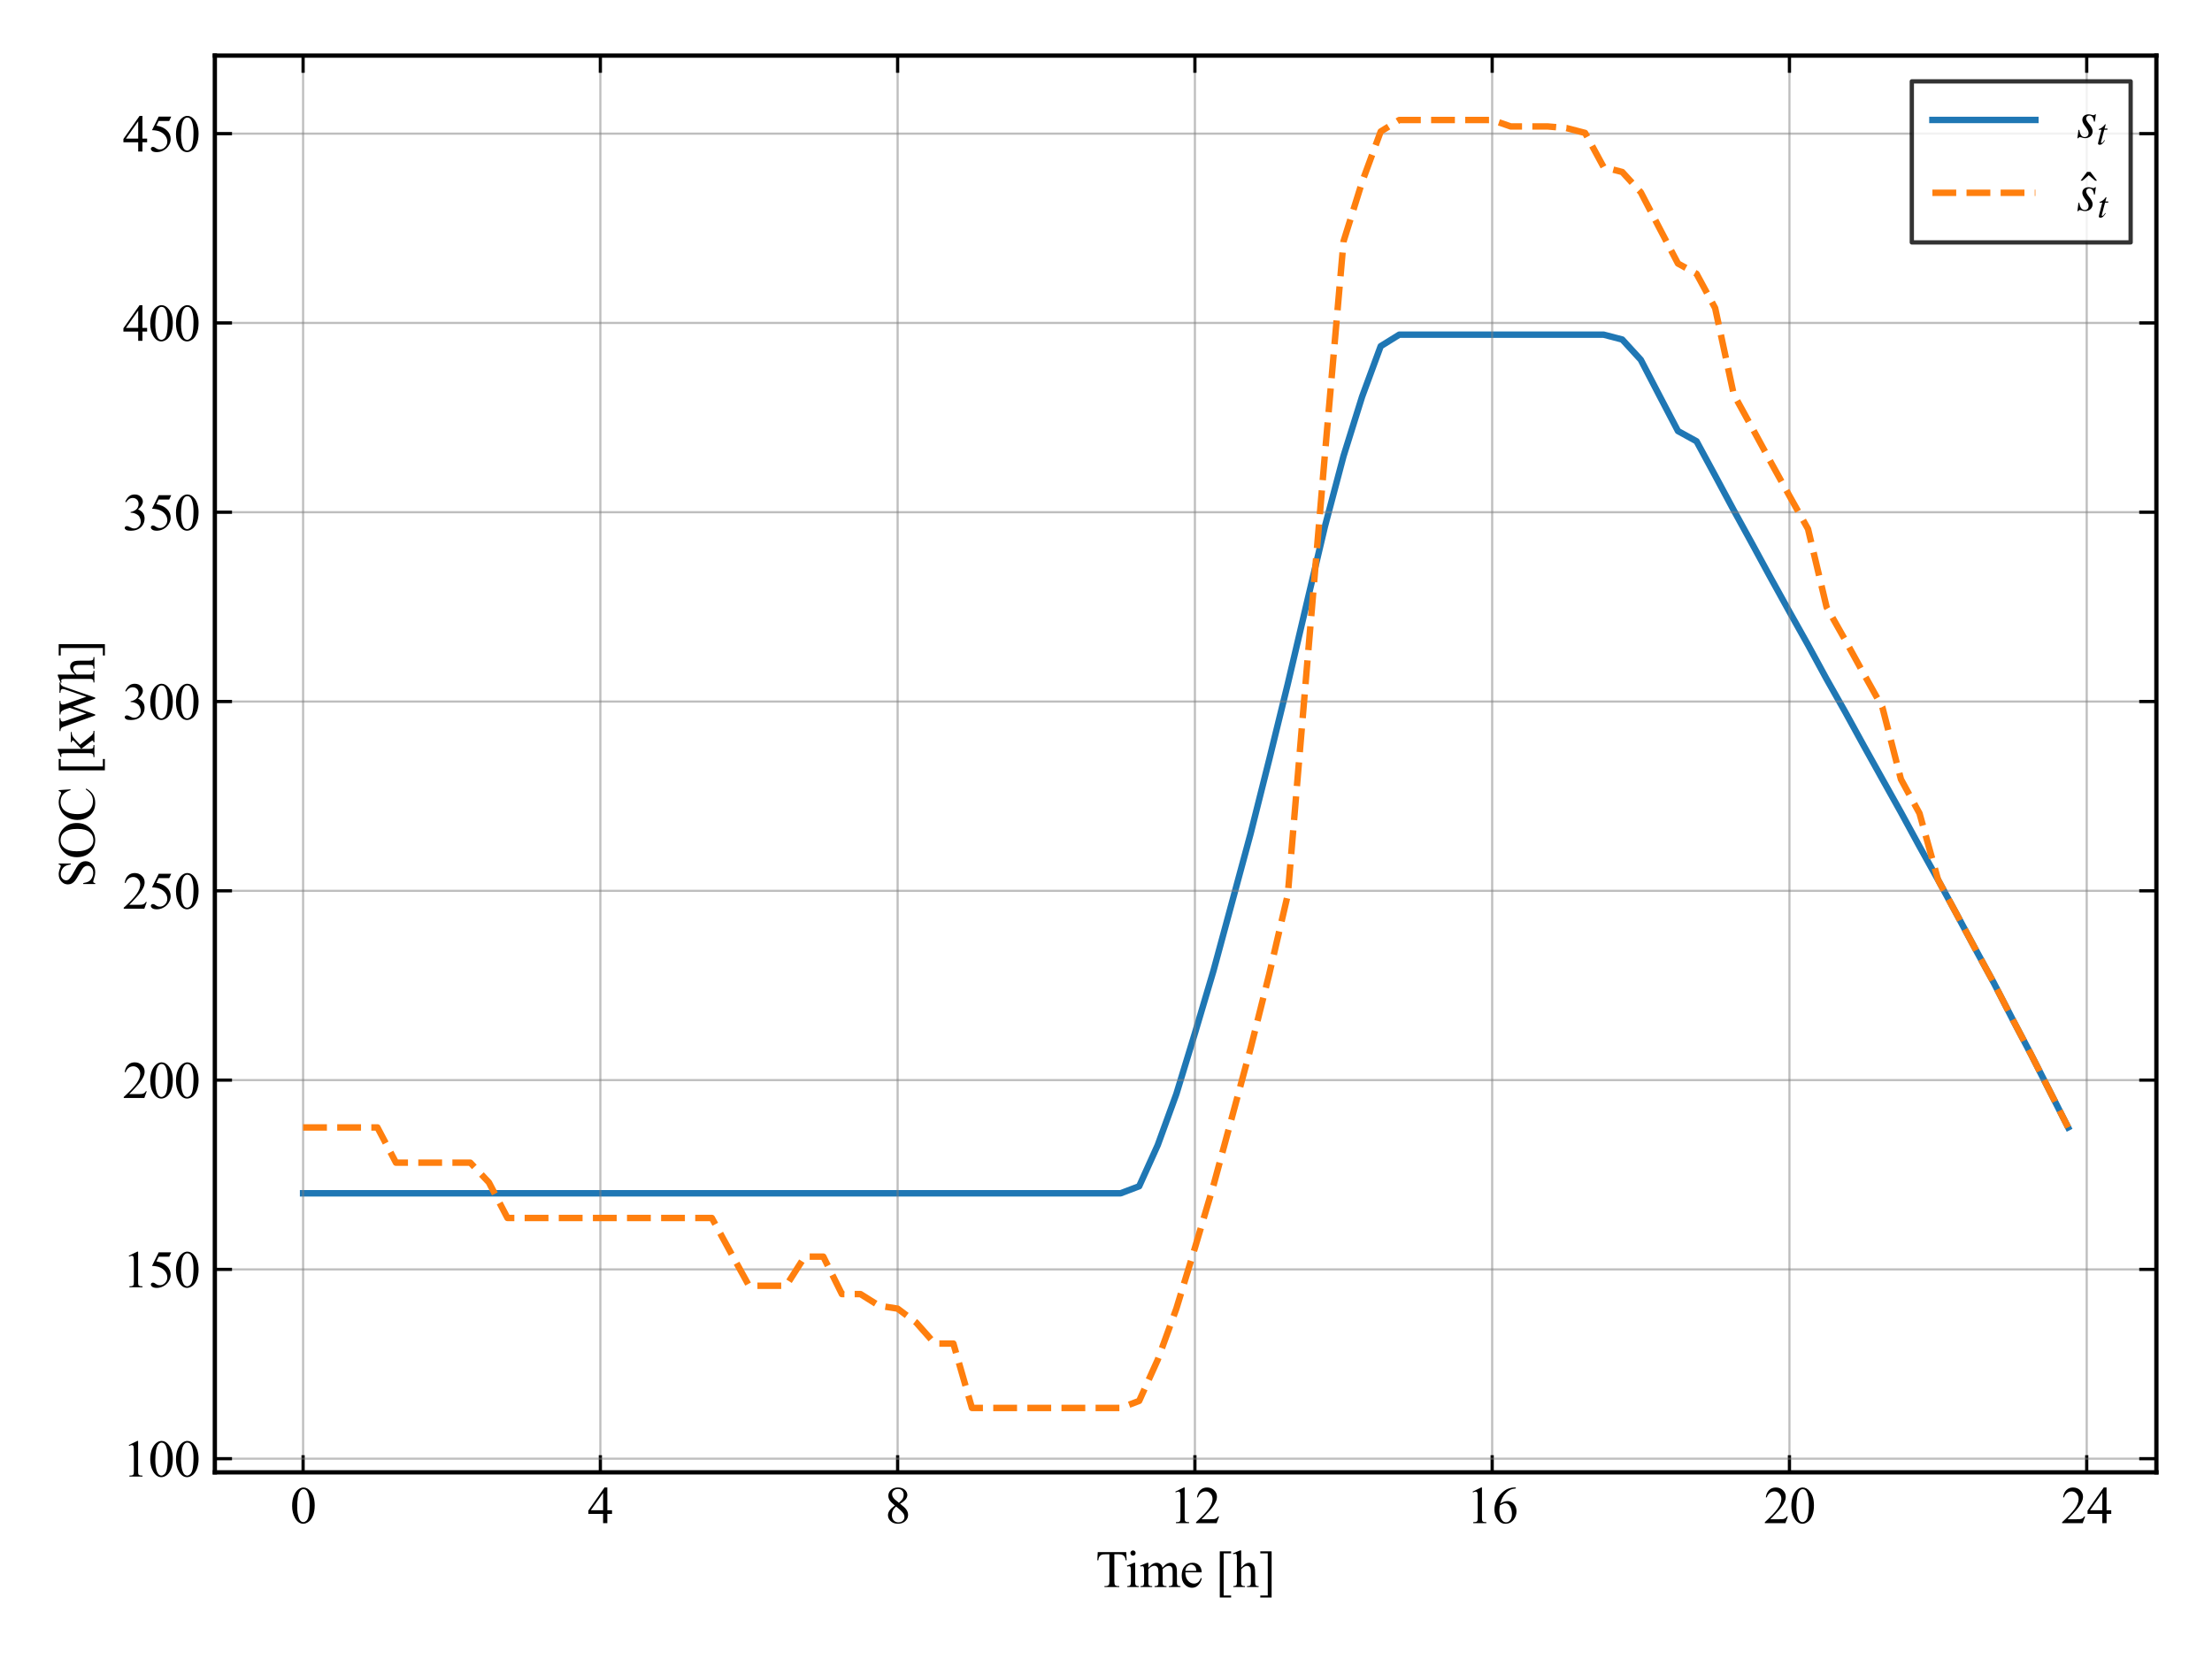 <?xml version="1.0" encoding="utf-8" standalone="no"?>
<!DOCTYPE svg PUBLIC "-//W3C//DTD SVG 1.1//EN"
  "http://www.w3.org/Graphics/SVG/1.1/DTD/svg11.dtd">
<svg xmlns:xlink="http://www.w3.org/1999/xlink" width="515.52pt" height="386.64pt" viewBox="0 0 515.52 386.64" xmlns="http://www.w3.org/2000/svg" version="1.1">
 <defs>
  <style type="text/css">*{stroke-linejoin: round; stroke-linecap: butt}</style>
 </defs>
 <g id="figure_1">
  <g id="patch_1">
   <path d="M 0 386.64 
L 515.52 386.64 
L 515.52 0 
L 0 0 
z
" style="fill: #ffffff"/>
  </g>
  <g id="axes_1">
   <g id="patch_2">
    <path d="M 50.07 343.14 
L 502.56 343.14 
L 502.56 12.96 
L 50.07 12.96 
z
" style="fill: #ffffff"/>
   </g>
   <g id="line2d_1">
    <path d="M 70.638 278.105 
L 74.968 278.105 
L 79.298 278.105 
L 83.628 278.105 
L 87.958 278.105 
L 92.288 278.105 
L 96.618 278.105 
L 100.948 278.105 
L 105.278 278.105 
L 109.608 278.105 
L 113.938 278.105 
L 118.268 278.105 
L 122.598 278.105 
L 126.928 278.105 
L 131.258 278.105 
L 135.588 278.105 
L 139.918 278.105 
L 144.249 278.105 
L 148.579 278.105 
L 152.909 278.105 
L 157.239 278.105 
L 161.569 278.105 
L 165.899 278.105 
L 170.229 278.105 
L 174.559 278.105 
L 178.889 278.105 
L 183.219 278.105 
L 187.549 278.105 
L 191.879 278.105 
L 196.209 278.105 
L 200.539 278.105 
L 204.869 278.105 
L 209.199 278.105 
L 213.529 278.105 
L 217.859 278.105 
L 222.189 278.105 
L 226.519 278.105 
L 230.849 278.105 
L 235.18 278.105 
L 239.51 278.105 
L 243.84 278.105 
L 248.17 278.105 
L 252.5 278.105 
L 256.83 278.105 
L 261.16 278.105 
L 265.49 276.462 
L 269.82 266.865 
L 274.15 254.979 
L 278.48 240.807 
L 282.81 226.225 
L 287.14 210.25 
L 291.47 194.247 
L 295.8 177.018 
L 300.13 159.362 
L 304.46 140.954 
L 308.79 122.644 
L 313.12 106.28 
L 317.45 92.43 
L 321.781 80.681 
L 326.111 77.995 
L 330.441 77.995 
L 334.771 77.995 
L 339.101 77.995 
L 343.431 77.995 
L 347.761 77.995 
L 352.091 77.995 
L 356.421 77.995 
L 360.751 77.995 
L 365.081 77.995 
L 369.411 77.995 
L 373.741 77.995 
L 378.071 79.124 
L 382.401 83.852 
L 386.731 92.178 
L 391.061 100.456 
L 395.391 102.842 
L 399.721 110.835 
L 404.051 118.906 
L 408.381 126.786 
L 412.712 134.755 
L 417.042 142.577 
L 421.372 150.295 
L 425.702 158.264 
L 430.032 165.916 
L 434.362 173.795 
L 438.692 181.57 
L 443.022 189.311 
L 447.352 197.269 
L 451.682 205.055 
L 456.012 213.049 
L 460.342 221.12 
L 464.672 229.065 
L 469.002 237.478 
L 473.332 245.699 
L 477.662 254.214 
L 481.992 262.752 
" clip-path="url(#pd83397cc0a)" style="fill: none; stroke: #1f77b4; stroke-width: 1.5; stroke-linecap: square"/>
   </g>
   <g id="matplotlib.axis_1">
    <g id="xtick_1">
     <g id="line2d_2">
      <path d="M 70.638 343.14 
L 70.638 12.96 
" clip-path="url(#pd83397cc0a)" style="fill: none; stroke: #7f7f7f; stroke-opacity: 0.5; stroke-width: 0.5; stroke-linecap: square"/>
     </g>
     <g id="line2d_3">
      <defs>
       <path id="me943cf4d02" d="M 0 0 
L 0 -4 
" style="stroke: #000000; stroke-width: 0.75"/>
      </defs>
      <g>
       <use xlink:href="#me943cf4d02" x="70.638" y="343.14" style="stroke: #000000; stroke-width: 0.75"/>
      </g>
     </g>
     <g id="line2d_4">
      <defs>
       <path id="made4b4c182" d="M 0 0 
L 0 4 
" style="stroke: #000000; stroke-width: 0.75"/>
      </defs>
      <g>
       <use xlink:href="#made4b4c182" x="70.638" y="12.96" style="stroke: #000000; stroke-width: 0.75"/>
      </g>
     </g>
     <g id="text_1">
      <!-- 0 -->
      <g transform="translate(67.638 354.973) scale(0.12 -0.12)">
       <defs>
        <path id="TimesNewRomanPSMT-30" d="M 231 2094 
Q 231 2819 450 3342 
Q 669 3866 1031 4122 
Q 1313 4325 1613 4325 
Q 2100 4325 2488 3828 
Q 2972 3213 2972 2159 
Q 2972 1422 2759 906 
Q 2547 391 2217 158 
Q 1888 -75 1581 -75 
Q 975 -75 572 641 
Q 231 1244 231 2094 
z
M 844 2016 
Q 844 1141 1059 588 
Q 1238 122 1591 122 
Q 1759 122 1940 273 
Q 2122 425 2216 781 
Q 2359 1319 2359 2297 
Q 2359 3022 2209 3506 
Q 2097 3866 1919 4016 
Q 1791 4119 1609 4119 
Q 1397 4119 1231 3928 
Q 1006 3669 925 3112 
Q 844 2556 844 2016 
z
" transform="scale(0.016)"/>
       </defs>
       <use xlink:href="#TimesNewRomanPSMT-30"/>
      </g>
     </g>
    </g>
    <g id="xtick_2">
     <g id="line2d_5">
      <path d="M 139.918 343.14 
L 139.918 12.96 
" clip-path="url(#pd83397cc0a)" style="fill: none; stroke: #7f7f7f; stroke-opacity: 0.5; stroke-width: 0.5; stroke-linecap: square"/>
     </g>
     <g id="line2d_6">
      <g>
       <use xlink:href="#me943cf4d02" x="139.918" y="343.14" style="stroke: #000000; stroke-width: 0.75"/>
      </g>
     </g>
     <g id="line2d_7">
      <g>
       <use xlink:href="#made4b4c182" x="139.918" y="12.96" style="stroke: #000000; stroke-width: 0.75"/>
      </g>
     </g>
     <g id="text_2">
      <!-- 4 -->
      <g transform="translate(136.918 354.973) scale(0.12 -0.12)">
       <defs>
        <path id="TimesNewRomanPSMT-34" d="M 2978 1563 
L 2978 1119 
L 2409 1119 
L 2409 0 
L 1894 0 
L 1894 1119 
L 100 1119 
L 100 1519 
L 2066 4325 
L 2409 4325 
L 2409 1563 
L 2978 1563 
z
M 1894 1563 
L 1894 3666 
L 406 1563 
L 1894 1563 
z
" transform="scale(0.016)"/>
       </defs>
       <use xlink:href="#TimesNewRomanPSMT-34"/>
      </g>
     </g>
    </g>
    <g id="xtick_3">
     <g id="line2d_8">
      <path d="M 209.199 343.14 
L 209.199 12.96 
" clip-path="url(#pd83397cc0a)" style="fill: none; stroke: #7f7f7f; stroke-opacity: 0.5; stroke-width: 0.5; stroke-linecap: square"/>
     </g>
     <g id="line2d_9">
      <g>
       <use xlink:href="#me943cf4d02" x="209.199" y="343.14" style="stroke: #000000; stroke-width: 0.75"/>
      </g>
     </g>
     <g id="line2d_10">
      <g>
       <use xlink:href="#made4b4c182" x="209.199" y="12.96" style="stroke: #000000; stroke-width: 0.75"/>
      </g>
     </g>
     <g id="text_3">
      <!-- 8 -->
      <g transform="translate(206.199 354.973) scale(0.12 -0.12)">
       <defs>
        <path id="TimesNewRomanPSMT-38" d="M 1228 2134 
Q 725 2547 579 2797 
Q 434 3047 434 3316 
Q 434 3728 753 4026 
Q 1072 4325 1600 4325 
Q 2113 4325 2425 4047 
Q 2738 3769 2738 3413 
Q 2738 3175 2569 2928 
Q 2400 2681 1866 2347 
Q 2416 1922 2594 1678 
Q 2831 1359 2831 1006 
Q 2831 559 2490 242 
Q 2150 -75 1597 -75 
Q 994 -75 656 303 
Q 388 606 388 966 
Q 388 1247 577 1523 
Q 766 1800 1228 2134 
z
M 1719 2469 
Q 2094 2806 2194 3001 
Q 2294 3197 2294 3444 
Q 2294 3772 2109 3958 
Q 1925 4144 1606 4144 
Q 1288 4144 1088 3959 
Q 888 3775 888 3528 
Q 888 3366 970 3203 
Q 1053 3041 1206 2894 
L 1719 2469 
z
M 1375 2016 
Q 1116 1797 991 1539 
Q 866 1281 866 981 
Q 866 578 1086 336 
Q 1306 94 1647 94 
Q 1984 94 2187 284 
Q 2391 475 2391 747 
Q 2391 972 2272 1150 
Q 2050 1481 1375 2016 
z
" transform="scale(0.016)"/>
       </defs>
       <use xlink:href="#TimesNewRomanPSMT-38"/>
      </g>
     </g>
    </g>
    <g id="xtick_4">
     <g id="line2d_11">
      <path d="M 278.48 343.14 
L 278.48 12.96 
" clip-path="url(#pd83397cc0a)" style="fill: none; stroke: #7f7f7f; stroke-opacity: 0.5; stroke-width: 0.5; stroke-linecap: square"/>
     </g>
     <g id="line2d_12">
      <g>
       <use xlink:href="#me943cf4d02" x="278.48" y="343.14" style="stroke: #000000; stroke-width: 0.75"/>
      </g>
     </g>
     <g id="line2d_13">
      <g>
       <use xlink:href="#made4b4c182" x="278.48" y="12.96" style="stroke: #000000; stroke-width: 0.75"/>
      </g>
     </g>
     <g id="text_4">
      <!-- 12 -->
      <g transform="translate(272.48 354.973) scale(0.12 -0.12)">
       <defs>
        <path id="TimesNewRomanPSMT-31" d="M 750 3822 
L 1781 4325 
L 1884 4325 
L 1884 747 
Q 1884 391 1914 303 
Q 1944 216 2037 169 
Q 2131 122 2419 116 
L 2419 0 
L 825 0 
L 825 116 
Q 1125 122 1212 167 
Q 1300 213 1334 289 
Q 1369 366 1369 747 
L 1369 3034 
Q 1369 3497 1338 3628 
Q 1316 3728 1258 3775 
Q 1200 3822 1119 3822 
Q 1003 3822 797 3725 
L 750 3822 
z
" transform="scale(0.016)"/>
        <path id="TimesNewRomanPSMT-32" d="M 2934 816 
L 2638 0 
L 138 0 
L 138 116 
Q 1241 1122 1691 1759 
Q 2141 2397 2141 2925 
Q 2141 3328 1894 3587 
Q 1647 3847 1303 3847 
Q 991 3847 742 3664 
Q 494 3481 375 3128 
L 259 3128 
Q 338 3706 661 4015 
Q 984 4325 1469 4325 
Q 1984 4325 2329 3994 
Q 2675 3663 2675 3213 
Q 2675 2891 2525 2569 
Q 2294 2063 1775 1497 
Q 997 647 803 472 
L 1909 472 
Q 2247 472 2383 497 
Q 2519 522 2628 598 
Q 2738 675 2819 816 
L 2934 816 
z
" transform="scale(0.016)"/>
       </defs>
       <use xlink:href="#TimesNewRomanPSMT-31"/>
       <use xlink:href="#TimesNewRomanPSMT-32" transform="translate(50 0)"/>
      </g>
     </g>
    </g>
    <g id="xtick_5">
     <g id="line2d_14">
      <path d="M 347.761 343.14 
L 347.761 12.96 
" clip-path="url(#pd83397cc0a)" style="fill: none; stroke: #7f7f7f; stroke-opacity: 0.5; stroke-width: 0.5; stroke-linecap: square"/>
     </g>
     <g id="line2d_15">
      <g>
       <use xlink:href="#me943cf4d02" x="347.761" y="343.14" style="stroke: #000000; stroke-width: 0.75"/>
      </g>
     </g>
     <g id="line2d_16">
      <g>
       <use xlink:href="#made4b4c182" x="347.761" y="12.96" style="stroke: #000000; stroke-width: 0.75"/>
      </g>
     </g>
     <g id="text_5">
      <!-- 16 -->
      <g transform="translate(341.761 354.973) scale(0.12 -0.12)">
       <defs>
        <path id="TimesNewRomanPSMT-36" d="M 2869 4325 
L 2869 4209 
Q 2456 4169 2195 4045 
Q 1934 3922 1679 3669 
Q 1425 3416 1258 3105 
Q 1091 2794 978 2366 
Q 1428 2675 1881 2675 
Q 2316 2675 2634 2325 
Q 2953 1975 2953 1425 
Q 2953 894 2631 456 
Q 2244 -75 1606 -75 
Q 1172 -75 869 213 
Q 275 772 275 1663 
Q 275 2231 503 2743 
Q 731 3256 1154 3653 
Q 1578 4050 1965 4187 
Q 2353 4325 2688 4325 
L 2869 4325 
z
M 925 2138 
Q 869 1716 869 1456 
Q 869 1156 980 804 
Q 1091 453 1309 247 
Q 1469 100 1697 100 
Q 1969 100 2183 356 
Q 2397 613 2397 1088 
Q 2397 1622 2184 2012 
Q 1972 2403 1581 2403 
Q 1463 2403 1327 2353 
Q 1191 2303 925 2138 
z
" transform="scale(0.016)"/>
       </defs>
       <use xlink:href="#TimesNewRomanPSMT-31"/>
       <use xlink:href="#TimesNewRomanPSMT-36" transform="translate(50 0)"/>
      </g>
     </g>
    </g>
    <g id="xtick_6">
     <g id="line2d_17">
      <path d="M 417.042 343.14 
L 417.042 12.96 
" clip-path="url(#pd83397cc0a)" style="fill: none; stroke: #7f7f7f; stroke-opacity: 0.5; stroke-width: 0.5; stroke-linecap: square"/>
     </g>
     <g id="line2d_18">
      <g>
       <use xlink:href="#me943cf4d02" x="417.042" y="343.14" style="stroke: #000000; stroke-width: 0.75"/>
      </g>
     </g>
     <g id="line2d_19">
      <g>
       <use xlink:href="#made4b4c182" x="417.042" y="12.96" style="stroke: #000000; stroke-width: 0.75"/>
      </g>
     </g>
     <g id="text_6">
      <!-- 20 -->
      <g transform="translate(411.042 354.973) scale(0.12 -0.12)">
       <use xlink:href="#TimesNewRomanPSMT-32"/>
       <use xlink:href="#TimesNewRomanPSMT-30" transform="translate(50 0)"/>
      </g>
     </g>
    </g>
    <g id="xtick_7">
     <g id="line2d_20">
      <path d="M 486.322 343.14 
L 486.322 12.96 
" clip-path="url(#pd83397cc0a)" style="fill: none; stroke: #7f7f7f; stroke-opacity: 0.5; stroke-width: 0.5; stroke-linecap: square"/>
     </g>
     <g id="line2d_21">
      <g>
       <use xlink:href="#me943cf4d02" x="486.322" y="343.14" style="stroke: #000000; stroke-width: 0.75"/>
      </g>
     </g>
     <g id="line2d_22">
      <g>
       <use xlink:href="#made4b4c182" x="486.322" y="12.96" style="stroke: #000000; stroke-width: 0.75"/>
      </g>
     </g>
     <g id="text_7">
      <!-- 24 -->
      <g transform="translate(480.322 354.973) scale(0.12 -0.12)">
       <use xlink:href="#TimesNewRomanPSMT-32"/>
       <use xlink:href="#TimesNewRomanPSMT-34" transform="translate(50 0)"/>
      </g>
     </g>
    </g>
    <g id="text_8">
     <!-- Time [h] -->
     <g transform="translate(255.368 369.872) scale(0.12 -0.12)">
      <defs>
       <path id="TimesNewRomanPSMT-54" d="M 3703 4238 
L 3750 3244 
L 3631 3244 
Q 3597 3506 3538 3619 
Q 3441 3800 3280 3886 
Q 3119 3972 2856 3972 
L 2259 3972 
L 2259 734 
Q 2259 344 2344 247 
Q 2463 116 2709 116 
L 2856 116 
L 2856 0 
L 1059 0 
L 1059 116 
L 1209 116 
Q 1478 116 1591 278 
Q 1659 378 1659 734 
L 1659 3972 
L 1150 3972 
Q 853 3972 728 3928 
Q 566 3869 450 3700 
Q 334 3531 313 3244 
L 194 3244 
L 244 4238 
L 3703 4238 
z
" transform="scale(0.016)"/>
       <path id="TimesNewRomanPSMT-69" d="M 928 4444 
Q 1059 4444 1151 4351 
Q 1244 4259 1244 4128 
Q 1244 3997 1151 3903 
Q 1059 3809 928 3809 
Q 797 3809 703 3903 
Q 609 3997 609 4128 
Q 609 4259 701 4351 
Q 794 4444 928 4444 
z
M 1188 2947 
L 1188 647 
Q 1188 378 1227 289 
Q 1266 200 1342 156 
Q 1419 113 1622 113 
L 1622 0 
L 231 0 
L 231 113 
Q 441 113 512 153 
Q 584 194 626 287 
Q 669 381 669 647 
L 669 1750 
Q 669 2216 641 2353 
Q 619 2453 572 2492 
Q 525 2531 444 2531 
Q 356 2531 231 2484 
L 188 2597 
L 1050 2947 
L 1188 2947 
z
" transform="scale(0.016)"/>
       <path id="TimesNewRomanPSMT-6d" d="M 1050 2338 
Q 1363 2650 1419 2697 
Q 1559 2816 1721 2881 
Q 1884 2947 2044 2947 
Q 2313 2947 2506 2790 
Q 2700 2634 2766 2338 
Q 3088 2713 3309 2830 
Q 3531 2947 3766 2947 
Q 3994 2947 4170 2830 
Q 4347 2713 4450 2447 
Q 4519 2266 4519 1878 
L 4519 647 
Q 4519 378 4559 278 
Q 4591 209 4675 161 
Q 4759 113 4950 113 
L 4950 0 
L 3538 0 
L 3538 113 
L 3597 113 
Q 3781 113 3884 184 
Q 3956 234 3988 344 
Q 4000 397 4000 647 
L 4000 1878 
Q 4000 2228 3916 2372 
Q 3794 2572 3525 2572 
Q 3359 2572 3192 2489 
Q 3025 2406 2788 2181 
L 2781 2147 
L 2788 2013 
L 2788 647 
Q 2788 353 2820 281 
Q 2853 209 2943 161 
Q 3034 113 3253 113 
L 3253 0 
L 1806 0 
L 1806 113 
Q 2044 113 2133 169 
Q 2222 225 2256 338 
Q 2272 391 2272 647 
L 2272 1878 
Q 2272 2228 2169 2381 
Q 2031 2581 1784 2581 
Q 1616 2581 1450 2491 
Q 1191 2353 1050 2181 
L 1050 647 
Q 1050 366 1089 281 
Q 1128 197 1204 155 
Q 1281 113 1516 113 
L 1516 0 
L 100 0 
L 100 113 
Q 297 113 375 155 
Q 453 197 493 289 
Q 534 381 534 647 
L 534 1741 
Q 534 2213 506 2350 
Q 484 2453 437 2492 
Q 391 2531 309 2531 
Q 222 2531 100 2484 
L 53 2597 
L 916 2947 
L 1050 2947 
L 1050 2338 
z
" transform="scale(0.016)"/>
       <path id="TimesNewRomanPSMT-65" d="M 681 1784 
Q 678 1147 991 784 
Q 1303 422 1725 422 
Q 2006 422 2214 576 
Q 2422 731 2563 1106 
L 2659 1044 
Q 2594 616 2278 264 
Q 1963 -88 1488 -88 
Q 972 -88 605 314 
Q 238 716 238 1394 
Q 238 2128 614 2539 
Q 991 2950 1559 2950 
Q 2041 2950 2350 2633 
Q 2659 2316 2659 1784 
L 681 1784 
z
M 681 1966 
L 2006 1966 
Q 1991 2241 1941 2353 
Q 1863 2528 1708 2628 
Q 1553 2728 1384 2728 
Q 1125 2728 920 2526 
Q 716 2325 681 1966 
z
" transform="scale(0.016)"/>
       <path id="TimesNewRomanPSMT-20" transform="scale(0.016)"/>
       <path id="TimesNewRomanPSMT-5b" d="M 1900 -1269 
L 525 -1269 
L 525 4334 
L 1900 4334 
L 1900 4088 
L 994 4088 
L 994 -1025 
L 1900 -1025 
L 1900 -1269 
z
" transform="scale(0.016)"/>
       <path id="TimesNewRomanPSMT-68" d="M 1041 4444 
L 1041 2350 
Q 1388 2731 1591 2839 
Q 1794 2947 1997 2947 
Q 2241 2947 2416 2812 
Q 2591 2678 2675 2391 
Q 2734 2191 2734 1659 
L 2734 647 
Q 2734 375 2778 275 
Q 2809 200 2884 156 
Q 2959 113 3159 113 
L 3159 0 
L 1753 0 
L 1753 113 
L 1819 113 
Q 2019 113 2097 173 
Q 2175 234 2206 353 
Q 2216 403 2216 647 
L 2216 1659 
Q 2216 2128 2167 2275 
Q 2119 2422 2012 2495 
Q 1906 2569 1756 2569 
Q 1603 2569 1437 2487 
Q 1272 2406 1041 2159 
L 1041 647 
Q 1041 353 1073 281 
Q 1106 209 1195 161 
Q 1284 113 1503 113 
L 1503 0 
L 84 0 
L 84 113 
Q 275 113 384 172 
Q 447 203 484 290 
Q 522 378 522 647 
L 522 3238 
Q 522 3728 498 3840 
Q 475 3953 426 3993 
Q 378 4034 297 4034 
Q 231 4034 84 3984 
L 41 4094 
L 897 4444 
L 1041 4444 
z
" transform="scale(0.016)"/>
       <path id="TimesNewRomanPSMT-5d" d="M 234 4334 
L 1609 4334 
L 1609 -1272 
L 234 -1272 
L 234 -1025 
L 1141 -1025 
L 1141 4088 
L 234 4088 
L 234 4334 
z
" transform="scale(0.016)"/>
      </defs>
      <use xlink:href="#TimesNewRomanPSMT-54"/>
      <use xlink:href="#TimesNewRomanPSMT-69" transform="translate(57.584 0)"/>
      <use xlink:href="#TimesNewRomanPSMT-6d" transform="translate(85.367 0)"/>
      <use xlink:href="#TimesNewRomanPSMT-65" transform="translate(163.15 0)"/>
      <use xlink:href="#TimesNewRomanPSMT-20" transform="translate(207.535 0)"/>
      <use xlink:href="#TimesNewRomanPSMT-5b" transform="translate(232.535 0)"/>
      <use xlink:href="#TimesNewRomanPSMT-68" transform="translate(265.836 0)"/>
      <use xlink:href="#TimesNewRomanPSMT-5d" transform="translate(315.836 0)"/>
     </g>
    </g>
   </g>
   <g id="matplotlib.axis_2">
    <g id="ytick_1">
     <g id="line2d_23">
      <path d="M 50.07 339.955 
L 502.56 339.955 
" clip-path="url(#pd83397cc0a)" style="fill: none; stroke: #7f7f7f; stroke-opacity: 0.5; stroke-width: 0.5; stroke-linecap: square"/>
     </g>
     <g id="line2d_24">
      <defs>
       <path id="m5578204668" d="M 0 0 
L 4 0 
" style="stroke: #000000; stroke-width: 0.75"/>
      </defs>
      <g>
       <use xlink:href="#m5578204668" x="50.07" y="339.955" style="stroke: #000000; stroke-width: 0.75"/>
      </g>
     </g>
     <g id="line2d_25">
      <defs>
       <path id="m1deb7773ed" d="M 0 0 
L -4 0 
" style="stroke: #000000; stroke-width: 0.75"/>
      </defs>
      <g>
       <use xlink:href="#m1deb7773ed" x="502.56" y="339.955" style="stroke: #000000; stroke-width: 0.75"/>
      </g>
     </g>
     <g id="text_9">
      <!-- 100 -->
      <g transform="translate(28.57 344.121) scale(0.12 -0.12)">
       <use xlink:href="#TimesNewRomanPSMT-31"/>
       <use xlink:href="#TimesNewRomanPSMT-30" transform="translate(50 0)"/>
       <use xlink:href="#TimesNewRomanPSMT-30" transform="translate(100 0)"/>
      </g>
     </g>
    </g>
    <g id="ytick_2">
     <g id="line2d_26">
      <path d="M 50.07 295.839 
L 502.56 295.839 
" clip-path="url(#pd83397cc0a)" style="fill: none; stroke: #7f7f7f; stroke-opacity: 0.5; stroke-width: 0.5; stroke-linecap: square"/>
     </g>
     <g id="line2d_27">
      <g>
       <use xlink:href="#m5578204668" x="50.07" y="295.839" style="stroke: #000000; stroke-width: 0.75"/>
      </g>
     </g>
     <g id="line2d_28">
      <g>
       <use xlink:href="#m1deb7773ed" x="502.56" y="295.839" style="stroke: #000000; stroke-width: 0.75"/>
      </g>
     </g>
     <g id="text_10">
      <!-- 150 -->
      <g transform="translate(28.57 300.005) scale(0.12 -0.12)">
       <defs>
        <path id="TimesNewRomanPSMT-35" d="M 2778 4238 
L 2534 3706 
L 1259 3706 
L 981 3138 
Q 1809 3016 2294 2522 
Q 2709 2097 2709 1522 
Q 2709 1188 2573 903 
Q 2438 619 2231 419 
Q 2025 219 1772 97 
Q 1413 -75 1034 -75 
Q 653 -75 479 54 
Q 306 184 306 341 
Q 306 428 378 495 
Q 450 563 559 563 
Q 641 563 702 538 
Q 763 513 909 409 
Q 1144 247 1384 247 
Q 1750 247 2026 523 
Q 2303 800 2303 1197 
Q 2303 1581 2056 1914 
Q 1809 2247 1375 2428 
Q 1034 2569 447 2591 
L 1259 4238 
L 2778 4238 
z
" transform="scale(0.016)"/>
       </defs>
       <use xlink:href="#TimesNewRomanPSMT-31"/>
       <use xlink:href="#TimesNewRomanPSMT-35" transform="translate(50 0)"/>
       <use xlink:href="#TimesNewRomanPSMT-30" transform="translate(100 0)"/>
      </g>
     </g>
    </g>
    <g id="ytick_3">
     <g id="line2d_29">
      <path d="M 50.07 251.723 
L 502.56 251.723 
" clip-path="url(#pd83397cc0a)" style="fill: none; stroke: #7f7f7f; stroke-opacity: 0.5; stroke-width: 0.5; stroke-linecap: square"/>
     </g>
     <g id="line2d_30">
      <g>
       <use xlink:href="#m5578204668" x="50.07" y="251.723" style="stroke: #000000; stroke-width: 0.75"/>
      </g>
     </g>
     <g id="line2d_31">
      <g>
       <use xlink:href="#m1deb7773ed" x="502.56" y="251.723" style="stroke: #000000; stroke-width: 0.75"/>
      </g>
     </g>
     <g id="text_11">
      <!-- 200 -->
      <g transform="translate(28.57 255.89) scale(0.12 -0.12)">
       <use xlink:href="#TimesNewRomanPSMT-32"/>
       <use xlink:href="#TimesNewRomanPSMT-30" transform="translate(50 0)"/>
       <use xlink:href="#TimesNewRomanPSMT-30" transform="translate(100 0)"/>
      </g>
     </g>
    </g>
    <g id="ytick_4">
     <g id="line2d_32">
      <path d="M 50.07 207.608 
L 502.56 207.608 
" clip-path="url(#pd83397cc0a)" style="fill: none; stroke: #7f7f7f; stroke-opacity: 0.5; stroke-width: 0.5; stroke-linecap: square"/>
     </g>
     <g id="line2d_33">
      <g>
       <use xlink:href="#m5578204668" x="50.07" y="207.608" style="stroke: #000000; stroke-width: 0.75"/>
      </g>
     </g>
     <g id="line2d_34">
      <g>
       <use xlink:href="#m1deb7773ed" x="502.56" y="207.608" style="stroke: #000000; stroke-width: 0.75"/>
      </g>
     </g>
     <g id="text_12">
      <!-- 250 -->
      <g transform="translate(28.57 211.774) scale(0.12 -0.12)">
       <use xlink:href="#TimesNewRomanPSMT-32"/>
       <use xlink:href="#TimesNewRomanPSMT-35" transform="translate(50 0)"/>
       <use xlink:href="#TimesNewRomanPSMT-30" transform="translate(100 0)"/>
      </g>
     </g>
    </g>
    <g id="ytick_5">
     <g id="line2d_35">
      <path d="M 50.07 163.492 
L 502.56 163.492 
" clip-path="url(#pd83397cc0a)" style="fill: none; stroke: #7f7f7f; stroke-opacity: 0.5; stroke-width: 0.5; stroke-linecap: square"/>
     </g>
     <g id="line2d_36">
      <g>
       <use xlink:href="#m5578204668" x="50.07" y="163.492" style="stroke: #000000; stroke-width: 0.75"/>
      </g>
     </g>
     <g id="line2d_37">
      <g>
       <use xlink:href="#m1deb7773ed" x="502.56" y="163.492" style="stroke: #000000; stroke-width: 0.75"/>
      </g>
     </g>
     <g id="text_13">
      <!-- 300 -->
      <g transform="translate(28.57 167.658) scale(0.12 -0.12)">
       <defs>
        <path id="TimesNewRomanPSMT-33" d="M 325 3431 
Q 506 3859 782 4092 
Q 1059 4325 1472 4325 
Q 1981 4325 2253 3994 
Q 2459 3747 2459 3466 
Q 2459 3003 1878 2509 
Q 2269 2356 2469 2072 
Q 2669 1788 2669 1403 
Q 2669 853 2319 450 
Q 1863 -75 997 -75 
Q 569 -75 414 31 
Q 259 138 259 259 
Q 259 350 332 419 
Q 406 488 509 488 
Q 588 488 669 463 
Q 722 447 909 348 
Q 1097 250 1169 231 
Q 1284 197 1416 197 
Q 1734 197 1970 444 
Q 2206 691 2206 1028 
Q 2206 1275 2097 1509 
Q 2016 1684 1919 1775 
Q 1784 1900 1550 2001 
Q 1316 2103 1072 2103 
L 972 2103 
L 972 2197 
Q 1219 2228 1467 2375 
Q 1716 2522 1828 2728 
Q 1941 2934 1941 3181 
Q 1941 3503 1739 3701 
Q 1538 3900 1238 3900 
Q 753 3900 428 3381 
L 325 3431 
z
" transform="scale(0.016)"/>
       </defs>
       <use xlink:href="#TimesNewRomanPSMT-33"/>
       <use xlink:href="#TimesNewRomanPSMT-30" transform="translate(50 0)"/>
       <use xlink:href="#TimesNewRomanPSMT-30" transform="translate(100 0)"/>
      </g>
     </g>
    </g>
    <g id="ytick_6">
     <g id="line2d_38">
      <path d="M 50.07 119.376 
L 502.56 119.376 
" clip-path="url(#pd83397cc0a)" style="fill: none; stroke: #7f7f7f; stroke-opacity: 0.5; stroke-width: 0.5; stroke-linecap: square"/>
     </g>
     <g id="line2d_39">
      <g>
       <use xlink:href="#m5578204668" x="50.07" y="119.376" style="stroke: #000000; stroke-width: 0.75"/>
      </g>
     </g>
     <g id="line2d_40">
      <g>
       <use xlink:href="#m1deb7773ed" x="502.56" y="119.376" style="stroke: #000000; stroke-width: 0.75"/>
      </g>
     </g>
     <g id="text_14">
      <!-- 350 -->
      <g transform="translate(28.57 123.542) scale(0.12 -0.12)">
       <use xlink:href="#TimesNewRomanPSMT-33"/>
       <use xlink:href="#TimesNewRomanPSMT-35" transform="translate(50 0)"/>
       <use xlink:href="#TimesNewRomanPSMT-30" transform="translate(100 0)"/>
      </g>
     </g>
    </g>
    <g id="ytick_7">
     <g id="line2d_41">
      <path d="M 50.07 75.26 
L 502.56 75.26 
" clip-path="url(#pd83397cc0a)" style="fill: none; stroke: #7f7f7f; stroke-opacity: 0.5; stroke-width: 0.5; stroke-linecap: square"/>
     </g>
     <g id="line2d_42">
      <g>
       <use xlink:href="#m5578204668" x="50.07" y="75.26" style="stroke: #000000; stroke-width: 0.75"/>
      </g>
     </g>
     <g id="line2d_43">
      <g>
       <use xlink:href="#m1deb7773ed" x="502.56" y="75.26" style="stroke: #000000; stroke-width: 0.75"/>
      </g>
     </g>
     <g id="text_15">
      <!-- 400 -->
      <g transform="translate(28.57 79.427) scale(0.12 -0.12)">
       <use xlink:href="#TimesNewRomanPSMT-34"/>
       <use xlink:href="#TimesNewRomanPSMT-30" transform="translate(50 0)"/>
       <use xlink:href="#TimesNewRomanPSMT-30" transform="translate(100 0)"/>
      </g>
     </g>
    </g>
    <g id="ytick_8">
     <g id="line2d_44">
      <path d="M 50.07 31.145 
L 502.56 31.145 
" clip-path="url(#pd83397cc0a)" style="fill: none; stroke: #7f7f7f; stroke-opacity: 0.5; stroke-width: 0.5; stroke-linecap: square"/>
     </g>
     <g id="line2d_45">
      <g>
       <use xlink:href="#m5578204668" x="50.07" y="31.145" style="stroke: #000000; stroke-width: 0.75"/>
      </g>
     </g>
     <g id="line2d_46">
      <g>
       <use xlink:href="#m1deb7773ed" x="502.56" y="31.145" style="stroke: #000000; stroke-width: 0.75"/>
      </g>
     </g>
     <g id="text_16">
      <!-- 450 -->
      <g transform="translate(28.57 35.311) scale(0.12 -0.12)">
       <use xlink:href="#TimesNewRomanPSMT-34"/>
       <use xlink:href="#TimesNewRomanPSMT-35" transform="translate(50 0)"/>
       <use xlink:href="#TimesNewRomanPSMT-30" transform="translate(100 0)"/>
      </g>
     </g>
    </g>
    <g id="text_17">
     <!-- SOC [kWh] -->
     <g transform="translate(22.003 206.881) rotate(-90) scale(0.12 -0.12)">
      <defs>
       <path id="TimesNewRomanPSMT-53" d="M 2934 4334 
L 2934 2869 
L 2819 2869 
Q 2763 3291 2617 3541 
Q 2472 3791 2203 3937 
Q 1934 4084 1647 4084 
Q 1322 4084 1109 3886 
Q 897 3688 897 3434 
Q 897 3241 1031 3081 
Q 1225 2847 1953 2456 
Q 2547 2138 2764 1967 
Q 2981 1797 3098 1565 
Q 3216 1334 3216 1081 
Q 3216 600 2842 251 
Q 2469 -97 1881 -97 
Q 1697 -97 1534 -69 
Q 1438 -53 1133 45 
Q 828 144 747 144 
Q 669 144 623 97 
Q 578 50 556 -97 
L 441 -97 
L 441 1356 
L 556 1356 
Q 638 900 775 673 
Q 913 447 1195 297 
Q 1478 147 1816 147 
Q 2206 147 2432 353 
Q 2659 559 2659 841 
Q 2659 997 2573 1156 
Q 2488 1316 2306 1453 
Q 2184 1547 1640 1851 
Q 1097 2156 867 2337 
Q 638 2519 519 2737 
Q 400 2956 400 3219 
Q 400 3675 750 4004 
Q 1100 4334 1641 4334 
Q 1978 4334 2356 4169 
Q 2531 4091 2603 4091 
Q 2684 4091 2736 4139 
Q 2788 4188 2819 4334 
L 2934 4334 
z
" transform="scale(0.016)"/>
       <path id="TimesNewRomanPSMT-4f" d="M 2341 4334 
Q 3166 4334 3770 3707 
Q 4375 3081 4375 2144 
Q 4375 1178 3765 540 
Q 3156 -97 2291 -97 
Q 1416 -97 820 525 
Q 225 1147 225 2134 
Q 225 3144 913 3781 
Q 1509 4334 2341 4334 
z
M 2281 4106 
Q 1713 4106 1369 3684 
Q 941 3159 941 2147 
Q 941 1109 1384 550 
Q 1725 125 2284 125 
Q 2881 125 3270 590 
Q 3659 1056 3659 2059 
Q 3659 3147 3231 3681 
Q 2888 4106 2281 4106 
z
" transform="scale(0.016)"/>
       <path id="TimesNewRomanPSMT-43" d="M 3853 4334 
L 3950 2894 
L 3853 2894 
Q 3659 3541 3300 3825 
Q 2941 4109 2438 4109 
Q 2016 4109 1675 3895 
Q 1334 3681 1139 3212 
Q 944 2744 944 2047 
Q 944 1472 1128 1050 
Q 1313 628 1683 403 
Q 2053 178 2528 178 
Q 2941 178 3256 354 
Q 3572 531 3950 1056 
L 4047 994 
Q 3728 428 3303 165 
Q 2878 -97 2294 -97 
Q 1241 -97 663 684 
Q 231 1266 231 2053 
Q 231 2688 515 3219 
Q 800 3750 1298 4042 
Q 1797 4334 2388 4334 
Q 2847 4334 3294 4109 
Q 3425 4041 3481 4041 
Q 3566 4041 3628 4100 
Q 3709 4184 3744 4334 
L 3853 4334 
z
" transform="scale(0.016)"/>
       <path id="TimesNewRomanPSMT-6b" d="M 1047 4444 
L 1047 1597 
L 1775 2259 
Q 2006 2472 2044 2528 
Q 2069 2566 2069 2603 
Q 2069 2666 2017 2711 
Q 1966 2756 1847 2763 
L 1847 2863 
L 3091 2863 
L 3091 2763 
Q 2834 2756 2664 2684 
Q 2494 2613 2291 2428 
L 1556 1750 
L 2291 822 
Q 2597 438 2703 334 
Q 2853 188 2966 144 
Q 3044 113 3238 113 
L 3238 0 
L 1847 0 
L 1847 113 
Q 1966 116 2008 148 
Q 2050 181 2050 241 
Q 2050 313 1925 472 
L 1047 1594 
L 1047 644 
Q 1047 366 1086 278 
Q 1125 191 1197 153 
Q 1269 116 1509 113 
L 1509 0 
L 53 0 
L 53 113 
Q 272 113 381 166 
Q 447 200 481 272 
Q 528 375 528 628 
L 528 3234 
Q 528 3731 506 3842 
Q 484 3953 434 3995 
Q 384 4038 303 4038 
Q 238 4038 106 3984 
L 53 4094 
L 903 4444 
L 1047 4444 
z
" transform="scale(0.016)"/>
       <path id="TimesNewRomanPSMT-57" d="M 5991 4238 
L 5991 4122 
Q 5825 4122 5722 4062 
Q 5619 4003 5525 3841 
Q 5463 3731 5328 3319 
L 4147 -97 
L 4022 -97 
L 3056 2613 
L 2097 -97 
L 1984 -97 
L 725 3422 
Q 584 3816 547 3888 
Q 484 4006 376 4064 
Q 269 4122 84 4122 
L 84 4238 
L 1653 4238 
L 1653 4122 
L 1578 4122 
Q 1413 4122 1325 4047 
Q 1238 3972 1238 3866 
Q 1238 3756 1375 3363 
L 2209 984 
L 2913 3006 
L 2788 3363 
L 2688 3647 
Q 2622 3803 2541 3922 
Q 2500 3981 2441 4022 
Q 2363 4078 2284 4103 
Q 2225 4122 2097 4122 
L 2097 4238 
L 3747 4238 
L 3747 4122 
L 3634 4122 
Q 3459 4122 3378 4047 
Q 3297 3972 3297 3844 
Q 3297 3684 3438 3288 
L 4250 984 
L 5056 3319 
Q 5194 3706 5194 3856 
Q 5194 3928 5148 3990 
Q 5103 4053 5034 4078 
Q 4916 4122 4725 4122 
L 4725 4238 
L 5991 4238 
z
" transform="scale(0.016)"/>
      </defs>
      <use xlink:href="#TimesNewRomanPSMT-53"/>
      <use xlink:href="#TimesNewRomanPSMT-4f" transform="translate(55.615 0)"/>
      <use xlink:href="#TimesNewRomanPSMT-43" transform="translate(127.832 0)"/>
      <use xlink:href="#TimesNewRomanPSMT-20" transform="translate(194.531 0)"/>
      <use xlink:href="#TimesNewRomanPSMT-5b" transform="translate(219.531 0)"/>
      <use xlink:href="#TimesNewRomanPSMT-6b" transform="translate(252.832 0)"/>
      <use xlink:href="#TimesNewRomanPSMT-57" transform="translate(302.832 0)"/>
      <use xlink:href="#TimesNewRomanPSMT-68" transform="translate(397.217 0)"/>
      <use xlink:href="#TimesNewRomanPSMT-5d" transform="translate(447.217 0)"/>
     </g>
    </g>
   </g>
   <g id="line2d_47">
    <path d="M 70.638 262.752 
L 74.968 262.752 
L 79.298 262.752 
L 83.628 262.752 
L 87.958 262.752 
L 92.288 270.967 
L 96.618 270.967 
L 100.948 270.967 
L 105.278 270.967 
L 109.608 270.967 
L 113.938 275.572 
L 118.268 283.855 
L 122.598 283.855 
L 126.928 283.855 
L 131.258 283.855 
L 135.588 283.855 
L 139.918 283.855 
L 144.249 283.855 
L 148.579 283.855 
L 152.909 283.855 
L 157.239 283.855 
L 161.569 283.855 
L 165.899 283.855 
L 170.229 291.786 
L 174.559 299.653 
L 178.889 299.653 
L 183.219 299.653 
L 187.549 292.867 
L 191.879 292.867 
L 196.209 301.59 
L 200.539 301.59 
L 204.869 304.305 
L 209.199 304.983 
L 213.529 308.236 
L 217.859 313.125 
L 222.189 313.125 
L 226.519 328.132 
L 230.849 328.132 
L 235.18 328.132 
L 239.51 328.132 
L 243.84 328.132 
L 248.17 328.132 
L 252.5 328.132 
L 256.83 328.132 
L 261.16 328.132 
L 265.49 326.489 
L 269.82 316.892 
L 274.15 305.007 
L 278.48 290.834 
L 282.81 276.252 
L 287.14 260.277 
L 291.47 244.274 
L 295.8 227.045 
L 300.13 208.501 
L 304.46 157.002 
L 308.79 105.769 
L 313.12 56.252 
L 317.45 42.403 
L 321.781 30.654 
L 326.111 27.968 
L 330.441 27.968 
L 334.771 27.968 
L 339.101 27.968 
L 343.431 27.968 
L 347.761 27.968 
L 352.091 29.472 
L 356.421 29.472 
L 360.751 29.472 
L 365.081 29.849 
L 369.411 30.973 
L 373.741 38.955 
L 378.071 40.084 
L 382.401 44.812 
L 386.731 53.138 
L 391.061 61.416 
L 395.391 63.802 
L 399.721 71.795 
L 404.051 91.894 
L 408.381 99.774 
L 412.712 107.743 
L 417.042 115.565 
L 421.372 123.283 
L 425.702 141.512 
L 430.032 149.164 
L 434.362 157.043 
L 438.692 164.818 
L 443.022 181.6 
L 447.352 189.557 
L 451.682 205.055 
L 456.012 213.049 
L 460.342 221.12 
L 464.672 229.065 
L 469.002 237.478 
L 473.332 245.699 
L 477.662 254.214 
L 481.992 262.752 
" clip-path="url(#pd83397cc0a)" style="fill: none; stroke-dasharray: 5.55,2.4; stroke-dashoffset: 0; stroke: #ff7f0e; stroke-width: 1.5"/>
   </g>
   <g id="patch_3">
    <path d="M 50.07 343.14 
L 50.07 12.96 
" style="fill: none; stroke: #000000; stroke-linejoin: miter; stroke-linecap: square"/>
   </g>
   <g id="patch_4">
    <path d="M 502.56 343.14 
L 502.56 12.96 
" style="fill: none; stroke: #000000; stroke-linejoin: miter; stroke-linecap: square"/>
   </g>
   <g id="patch_5">
    <path d="M 50.07 343.14 
L 502.56 343.14 
" style="fill: none; stroke: #000000; stroke-linejoin: miter; stroke-linecap: square"/>
   </g>
   <g id="patch_6">
    <path d="M 50.07 12.96 
L 502.56 12.96 
" style="fill: none; stroke: #000000; stroke-linejoin: miter; stroke-linecap: square"/>
   </g>
   <g id="legend_1">
    <g id="patch_7">
     <path d="M 445.56 56.494 
L 496.56 56.494 
L 496.56 18.96 
L 445.56 18.96 
z
" style="fill: #ffffff; opacity: 0.8; stroke: #000000; stroke-linejoin: miter"/>
    </g>
    <g id="line2d_48">
     <path d="M 450.36 27.96 
L 462.36 27.96 
L 474.36 27.96 
" style="fill: none; stroke: #1f77b4; stroke-width: 1.5; stroke-linecap: square"/>
    </g>
    <g id="text_18">
     <!-- $ s_{t} $ -->
     <g transform="translate(483.96 32.16) scale(0.12 -0.12)">
      <defs>
       <path id="STIXGeneral-Italic-73" d="M 2342 2829 
L 2214 1933 
L 2112 1933 
Q 2022 2675 1542 2675 
Q 1370 2675 1267 2579 
Q 1165 2483 1165 2310 
Q 1165 2067 1510 1658 
Q 1946 1152 1946 787 
Q 1946 397 1686 163 
Q 1427 -70 1024 -70 
Q 838 -70 672 -6 
Q 538 51 390 51 
Q 262 51 205 -83 
L 102 -83 
L 230 934 
L 333 934 
Q 461 64 973 64 
Q 1203 64 1331 192 
Q 1459 320 1459 557 
Q 1459 845 1101 1293 
Q 698 1798 698 2131 
Q 698 2451 909 2636 
Q 1120 2822 1472 2822 
Q 1600 2822 1830 2758 
Q 1971 2714 2061 2714 
Q 2189 2714 2253 2829 
L 2342 2829 
z
" transform="scale(0.016)"/>
       <path id="STIXGeneral-Italic-74" d="M 1894 2739 
L 1862 2534 
L 1325 2534 
L 768 435 
Q 755 384 755 346 
Q 755 243 851 243 
Q 928 243 1030 342 
Q 1133 442 1370 749 
L 1453 704 
Q 1158 256 969 93 
Q 781 -70 538 -70 
Q 243 -70 243 166 
Q 243 230 346 640 
L 845 2534 
L 365 2534 
L 358 2573 
Q 358 2688 570 2733 
Q 730 2771 992 2979 
Q 1254 3187 1421 3437 
Q 1459 3494 1510 3494 
Q 1568 3494 1568 3443 
Q 1568 3411 1562 3398 
L 1382 2739 
L 1894 2739 
z
" transform="scale(0.016)"/>
      </defs>
      <use xlink:href="#STIXGeneral-Italic-73" transform="translate(0 0.797)"/>
      <use xlink:href="#STIXGeneral-Italic-74" transform="translate(38.9 -12.431) scale(0.7)"/>
     </g>
    </g>
    <g id="line2d_49">
     <path d="M 450.36 44.927 
L 462.36 44.927 
L 474.36 44.927 
" style="fill: none; stroke-dasharray: 5.55,2.4; stroke-dashoffset: 0; stroke: #ff7f0e; stroke-width: 1.5"/>
    </g>
    <g id="text_19">
     <!-- $ \hat{s}_t $ -->
     <g transform="translate(483.96 49.127) scale(0.12 -0.12)">
      <defs>
       <path id="STIXGeneral-Regular-302" d="M -480 3245 
L -698 3245 
L -1478 3904 
L -2253 3245 
L -2470 3245 
L -1677 4314 
L -1280 4314 
L -480 3245 
z
" transform="scale(0.016)"/>
      </defs>
      <use xlink:href="#STIXGeneral-Regular-302" transform="translate(47.319 6.594)"/>
      <use xlink:href="#STIXGeneral-Italic-73" transform="translate(0 0.594)"/>
      <use xlink:href="#STIXGeneral-Italic-74" transform="translate(40.443 -12.634) scale(0.7)"/>
     </g>
    </g>
   </g>
  </g>
 </g>
 <defs>
  <clipPath id="pd83397cc0a">
   <rect x="50.07" y="12.96" width="452.49" height="330.18"/>
  </clipPath>
 </defs>
</svg>
